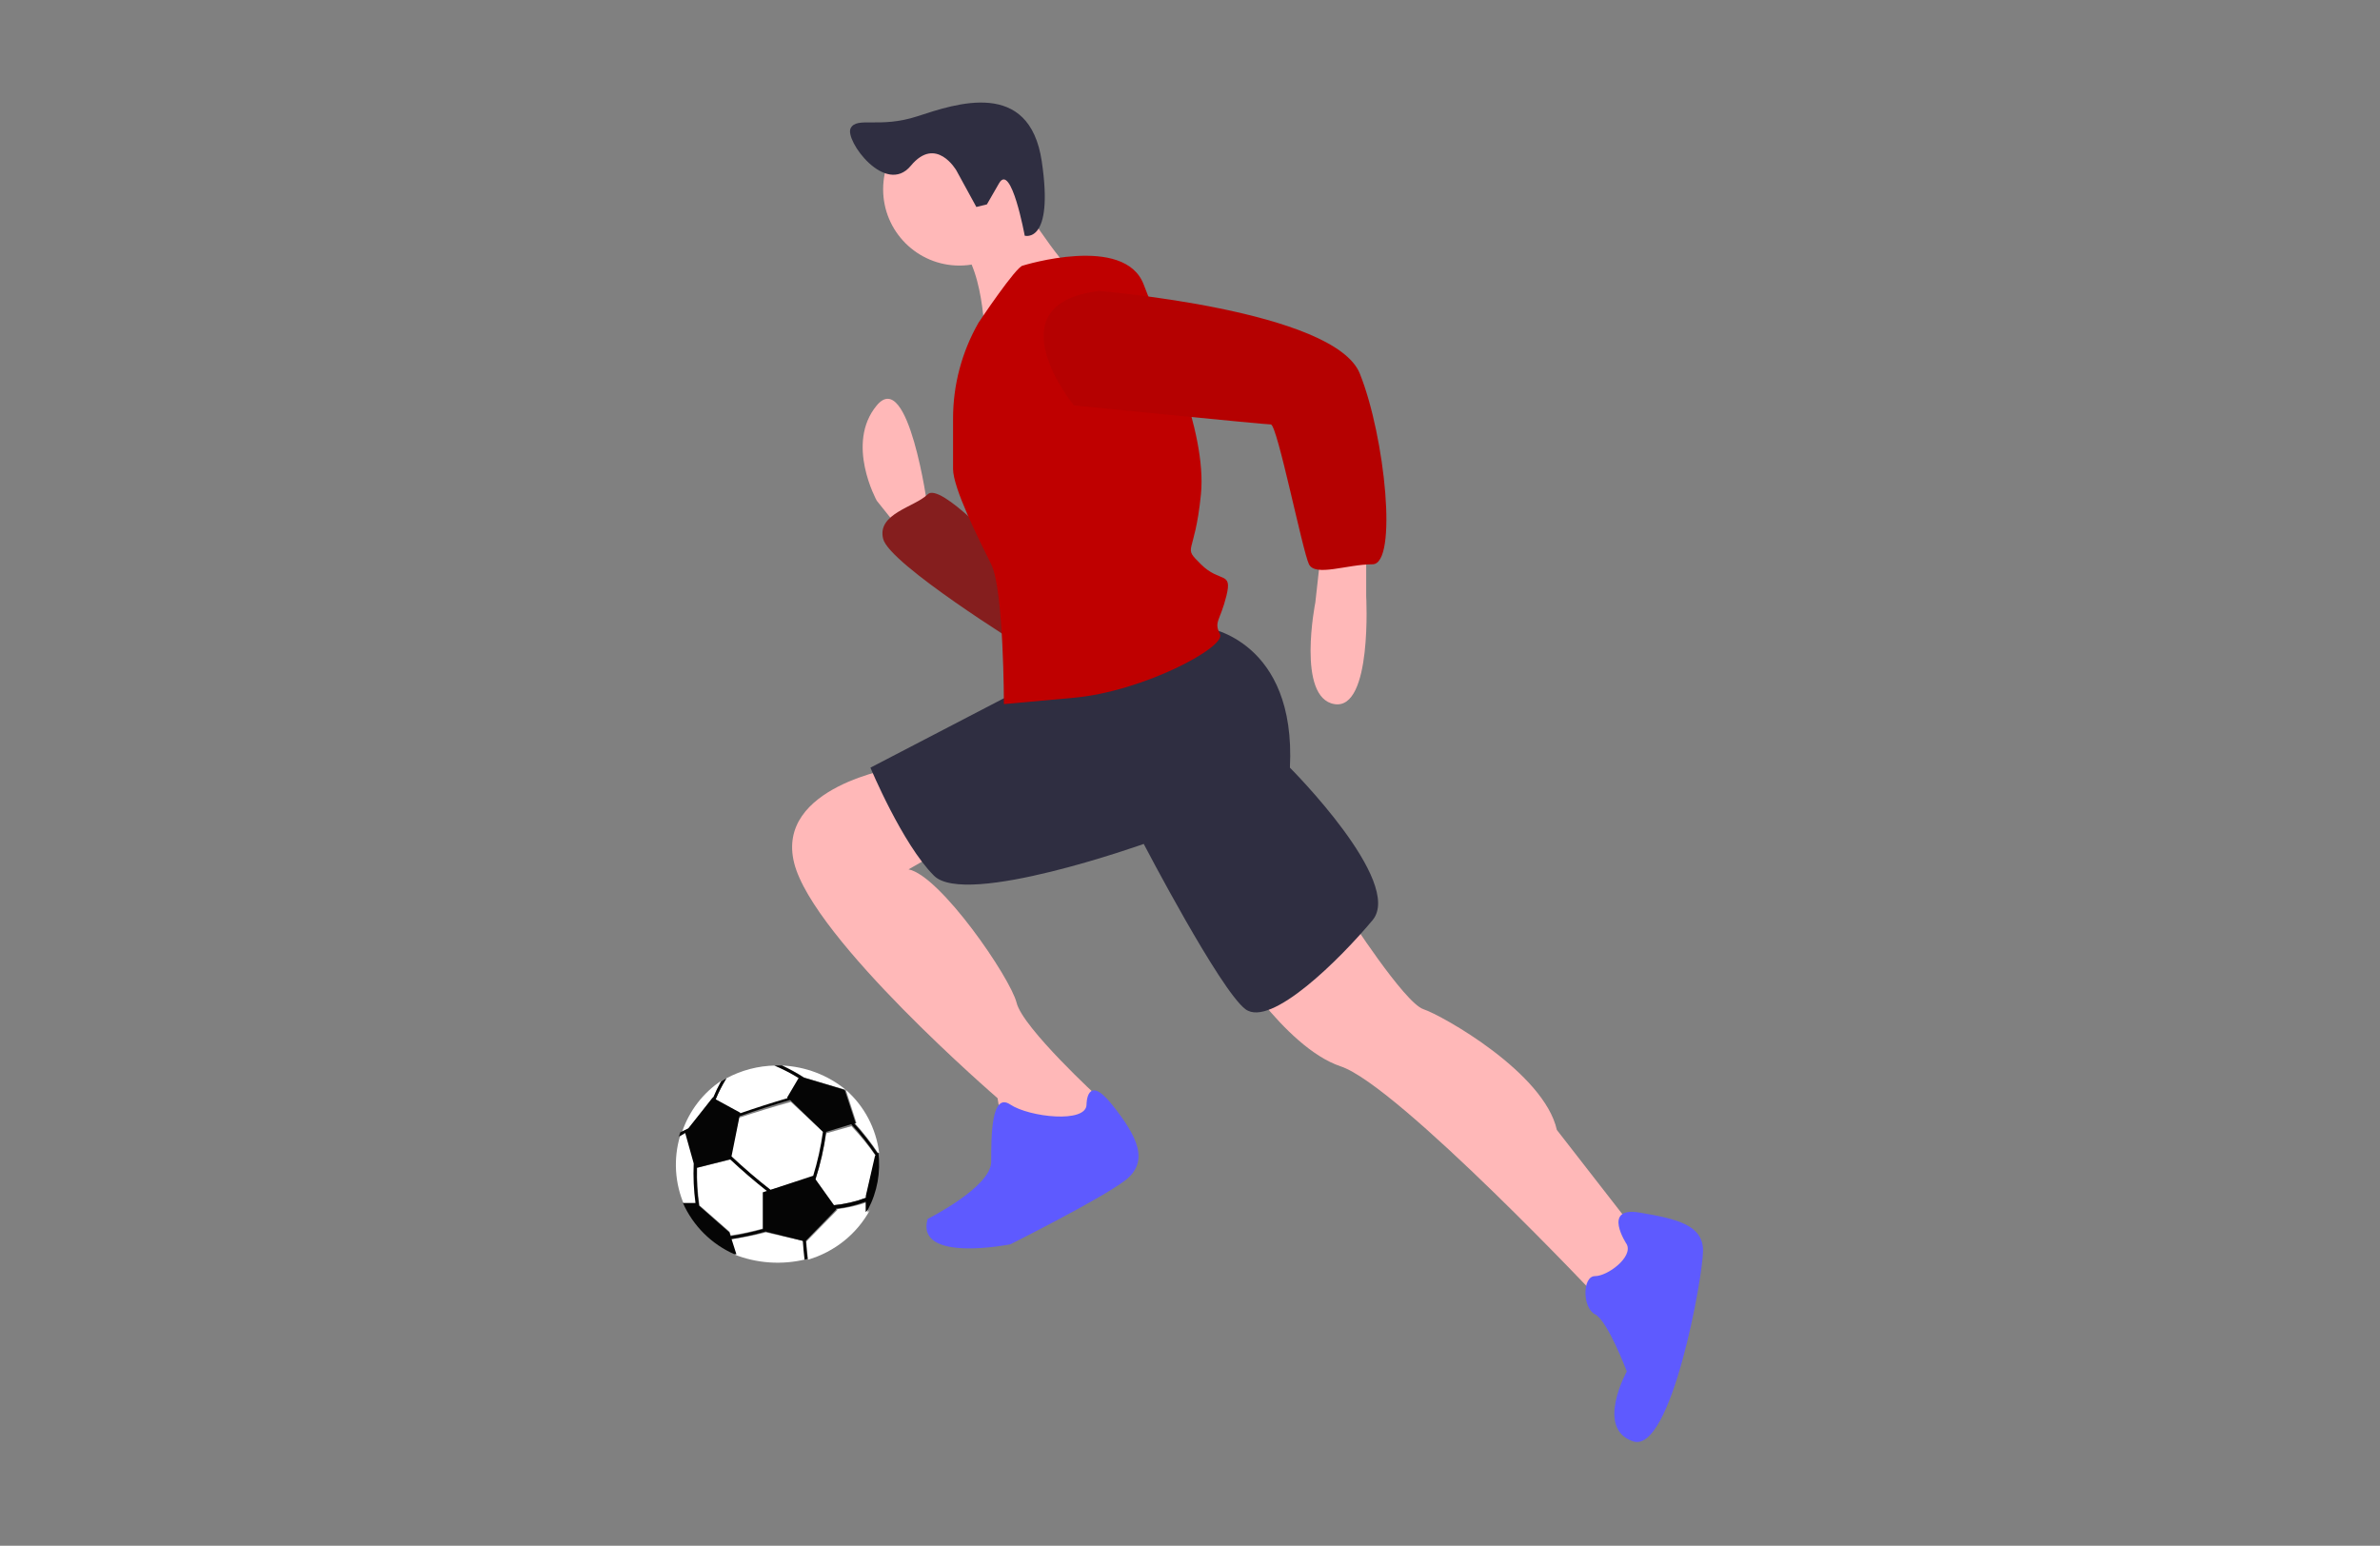 <svg width="893" height="580" viewBox="0 0 893 580" fill="none" xmlns="http://www.w3.org/2000/svg">
<rect x="0" y="0" width="893" height="580" fill="#808080" stroke="none"/>
<path d="M348.057 190.268C348.057 190.268 340.902 137.803 328.979 152.112C317.055 166.42 328.979 187.883 328.979 187.883L338.518 199.807L348.057 192.653V190.268Z" fill="#FFB8B8"/>
<path d="M376.674 206.961C376.674 206.961 352.826 180.729 348.057 185.498C343.287 190.268 328.979 192.653 331.363 202.192C333.748 211.731 383.829 242.733 383.829 242.733L376.674 206.961Z" fill="#851E1E"/>
<path d="M512.607 204.577V223.655C512.607 223.655 514.991 266.581 500.683 264.196C486.374 261.811 493.528 226.04 493.528 226.04L495.913 204.577L512.607 204.577Z" fill="#FFB8B8"/>
<path d="M505.452 342.894C505.452 342.894 526.915 376.281 534.07 378.666C541.224 381.05 579.38 402.514 584.15 423.977L617.537 466.903L600.844 488.366C600.844 488.366 524.531 407.283 503.067 400.129C481.604 392.974 460.141 357.203 460.141 357.203L505.452 342.894Z" fill="#FFB8B8"/>
<path d="M336.133 288.044C336.133 288.044 290.822 295.198 297.976 323.816C305.131 352.433 374.289 412.053 374.289 412.053L376.674 426.361L402.907 431.131L414.831 419.207L412.446 412.053C412.446 412.053 383.829 385.82 381.444 376.281C379.059 366.742 352.826 328.585 340.902 326.201L357.596 316.662L336.133 288.044Z" fill="#FFB8B8"/>
<path d="M610.383 466.903C610.383 466.903 600.844 452.594 615.152 454.979C629.461 457.364 639 459.748 639 469.287C639 478.827 627.076 545.6 612.767 540.831C598.459 536.061 610.383 514.598 610.383 514.598C610.383 514.598 603.228 495.52 598.459 493.135C593.689 490.751 593.689 478.827 598.459 478.827C603.228 478.827 612.767 471.672 610.383 466.903Z" fill="#5E5AFF"/>
<path d="M407.676 414.437C407.676 414.437 407.676 402.514 417.215 414.437C426.755 426.361 431.524 435.9 421.985 443.055C412.446 450.209 379.059 466.903 379.059 466.903C379.059 466.903 343.287 474.057 348.057 457.364C348.057 457.364 371.905 445.44 371.905 435.9C371.905 426.361 371.905 409.668 379.059 414.437C386.213 419.207 407.676 421.592 407.676 414.437Z" fill="#5E5AFF"/>
<path d="M452.987 235.579C452.987 235.579 486.374 240.348 483.989 288.044C483.989 288.044 526.915 330.97 514.991 345.279C503.067 359.587 476.835 385.82 467.296 378.666C457.757 371.511 429.139 316.661 429.139 316.661C429.139 316.661 362.365 340.509 350.442 328.585C338.518 316.661 326.594 288.044 326.594 288.044L386.213 257.042L452.987 235.579Z" fill="#2F2E41"/>
<path d="M359.981 99.646C375.786 99.646 388.598 86.834 388.598 71.029C388.598 55.224 375.786 42.412 359.981 42.412C344.176 42.412 331.363 55.224 331.363 71.029C331.363 86.834 344.176 99.646 359.981 99.646Z" fill="#FFB8B8"/>
<path d="M381.444 73.414C381.444 73.414 398.137 99.646 402.907 102.031C407.676 104.416 369.52 128.264 369.52 128.264C369.52 128.264 369.52 97.262 357.596 90.107L381.444 73.414Z" fill="#FFB8B8"/>
<path d="M383.828 99.646C383.828 99.646 421.985 87.722 429.139 106.801C436.294 125.879 452.987 161.651 450.602 185.498C448.218 209.346 443.448 204.577 450.602 211.731C457.757 218.885 462.526 214.116 460.141 223.655C457.757 233.194 455.372 233.194 457.757 237.964C460.141 242.733 429.139 259.427 402.907 261.811L376.674 264.196C376.674 264.196 376.674 221.27 371.905 211.731C367.135 202.192 357.596 183.114 357.596 175.959V157.03C357.596 144.43 360.884 132.049 367.135 121.109C367.135 121.109 381.444 99.646 383.828 99.646Z" fill="#BF0000"/>
<path d="M412.446 109.185C412.446 109.185 500.683 116.34 510.222 140.188C519.761 164.035 524.531 211.731 514.991 211.731C505.452 211.731 493.528 216.501 491.144 211.731C488.759 206.962 479.22 159.266 476.835 159.266C474.45 159.266 402.907 152.111 402.907 152.111C402.907 152.111 371.905 113.955 412.446 109.185Z" fill="#B50101"/>
<path d="M358.831 63.934C358.831 63.934 351.237 50.737 341.744 62.2C332.251 73.663 316.809 52.598 319.179 48.103C321.55 43.608 329.922 48.305 344.269 43.615C358.615 38.925 386.252 29.371 390.88 60.537C395.509 91.704 384.485 88.437 384.485 88.437C384.485 88.437 379.433 60.82 374.866 68.752L370.299 76.685L366.338 77.66L358.831 63.934Z" fill="#2F2E41"/>
<path d="M320.845 421.548L321.363 421.38L317.338 408.914C324.241 414.941 328.702 423.355 329.859 432.53L329.576 432.817C326.933 428.854 324.015 425.088 320.845 421.548Z" fill="white"/>
<path d="M314.228 453.957L314.035 453.697C317.969 453.261 321.836 452.365 325.553 451.029V454.948C325.888 454.652 326.187 454.32 326.444 453.957C324.021 458.424 320.719 462.376 316.728 465.586C312.737 468.795 308.136 471.198 303.192 472.655C302.919 470.389 302.702 468.122 302.541 465.856L314.228 453.957Z" fill="white"/>
<path d="M293.435 399.808C302.211 400.19 310.613 403.391 317.338 408.914L301.83 404.35C299.146 402.643 296.34 401.126 293.435 399.808Z" fill="white"/>
<path d="M267.607 411.547L258.779 423.142L255.874 424.85C258.585 416.845 263.797 410.029 270.671 405.5C269.602 407.486 268.647 409.537 267.811 411.641L267.607 411.547Z" fill="white"/>
<path d="M274.085 465.078C278.56 464.431 282.989 463.54 287.349 462.411L301.857 465.75C302.02 467.961 302.248 470.202 302.541 472.472C293.473 474.739 283.831 474.075 275.233 470.59H275.991L274.085 465.078Z" fill="white"/>
<path d="M295.85 412.014L296.067 412.206C289.923 414 283.835 415.938 277.803 418.02V417.78L268.394 412.662C269.555 409.876 270.934 407.184 272.52 404.614C278.172 401.565 284.477 399.917 290.904 399.808C294.147 401.162 297.277 402.769 300.265 404.614L295.85 412.014Z" fill="white"/>
<path d="M319.472 422.573C322.848 426.113 325.939 429.896 328.721 433.889L328.46 434.186L324.998 448.777V449.441C321.116 450.86 317.058 451.777 312.928 452.167L305.956 442.57C307.815 436.921 309.164 431.127 309.987 425.253L319.472 422.573Z" fill="white"/>
<path d="M274.039 435.094C278.436 439.198 283.005 443.116 287.744 446.848L286.206 447.359V460.971C282.252 462.07 278.236 462.931 274.179 463.55L273.736 462.179L262.454 452.283C261.759 447.625 261.47 442.915 261.592 438.206L274.039 435.094Z" fill="white"/>
<path d="M277.205 419.437C283.654 417.286 290.16 415.296 296.722 413.467L309.371 425.177C308.576 430.699 307.306 436.15 305.574 441.474V441.336L289.128 446.476C283.921 442.573 278.906 438.47 274.085 434.167L277.205 419.437Z" fill="white"/>
<path d="M260.889 436.749C260.661 441.899 260.887 447.058 261.565 452.167H256.739C253.193 444.006 252.629 434.835 255.146 426.291L257.559 424.85L260.889 436.749Z" fill="white"/>
<path d="M255.253 424.859C255.065 425.392 254.892 425.933 254.735 426.482L257.088 425.094L260.287 436.55C260.065 441.507 260.286 446.474 260.946 451.392H256.241C260.073 459.984 266.966 466.843 275.578 470.633H276.308L274.473 464.893C278.782 464.214 283.048 463.279 287.247 462.094L301.22 465.599C301.377 467.92 301.597 470.272 301.879 472.655L303.008 472.35C302.742 470.092 302.53 467.833 302.373 465.575L313.759 453.815L313.571 453.556C317.412 453.121 321.187 452.229 324.816 450.898V454.802C325.143 454.508 325.435 454.176 325.686 453.815C329.154 447.258 330.51 439.79 329.568 432.433L329.285 432.715C326.637 428.811 323.712 425.101 320.534 421.613L321.052 421.449L317.029 409.194L316.629 408.864L301.55 404.325C298.939 402.628 296.211 401.119 293.387 399.808H291.505H290.517C293.678 401.133 296.731 402.706 299.644 404.513L295.316 411.852L295.527 412.04C289.536 413.796 283.6 415.694 277.719 417.732V417.497L268.544 412.487C269.676 409.758 271.021 407.124 272.567 404.607C271.861 404.999 271.179 405.407 270.521 405.83C269.413 407.801 268.423 409.835 267.556 411.922H267.368L258.217 423.424L255.253 424.859ZM305.972 442.501C307.817 436.7 309.155 430.75 309.972 424.718L319.381 421.825C322.73 425.46 325.797 429.344 328.556 433.445L328.297 433.75L324.863 448.734V449.439C321.012 450.896 316.986 451.837 312.889 452.239L305.972 442.501ZM289.105 446.452C284.039 442.469 279.162 438.282 274.473 433.892L277.484 418.838C283.757 416.642 290.085 414.612 296.468 412.745L308.772 424.695C307.999 430.33 306.764 435.892 305.078 441.324V441.183L289.105 446.452ZM261.416 438.173L273.979 434.997C278.417 439.153 283.028 443.12 287.811 446.899L286.259 447.417V461.2C282.268 462.313 278.215 463.185 274.12 463.811L273.673 462.423L262.287 452.403C261.602 447.692 261.327 442.931 261.464 438.173H261.416Z" fill="#050505"/>
</svg>
